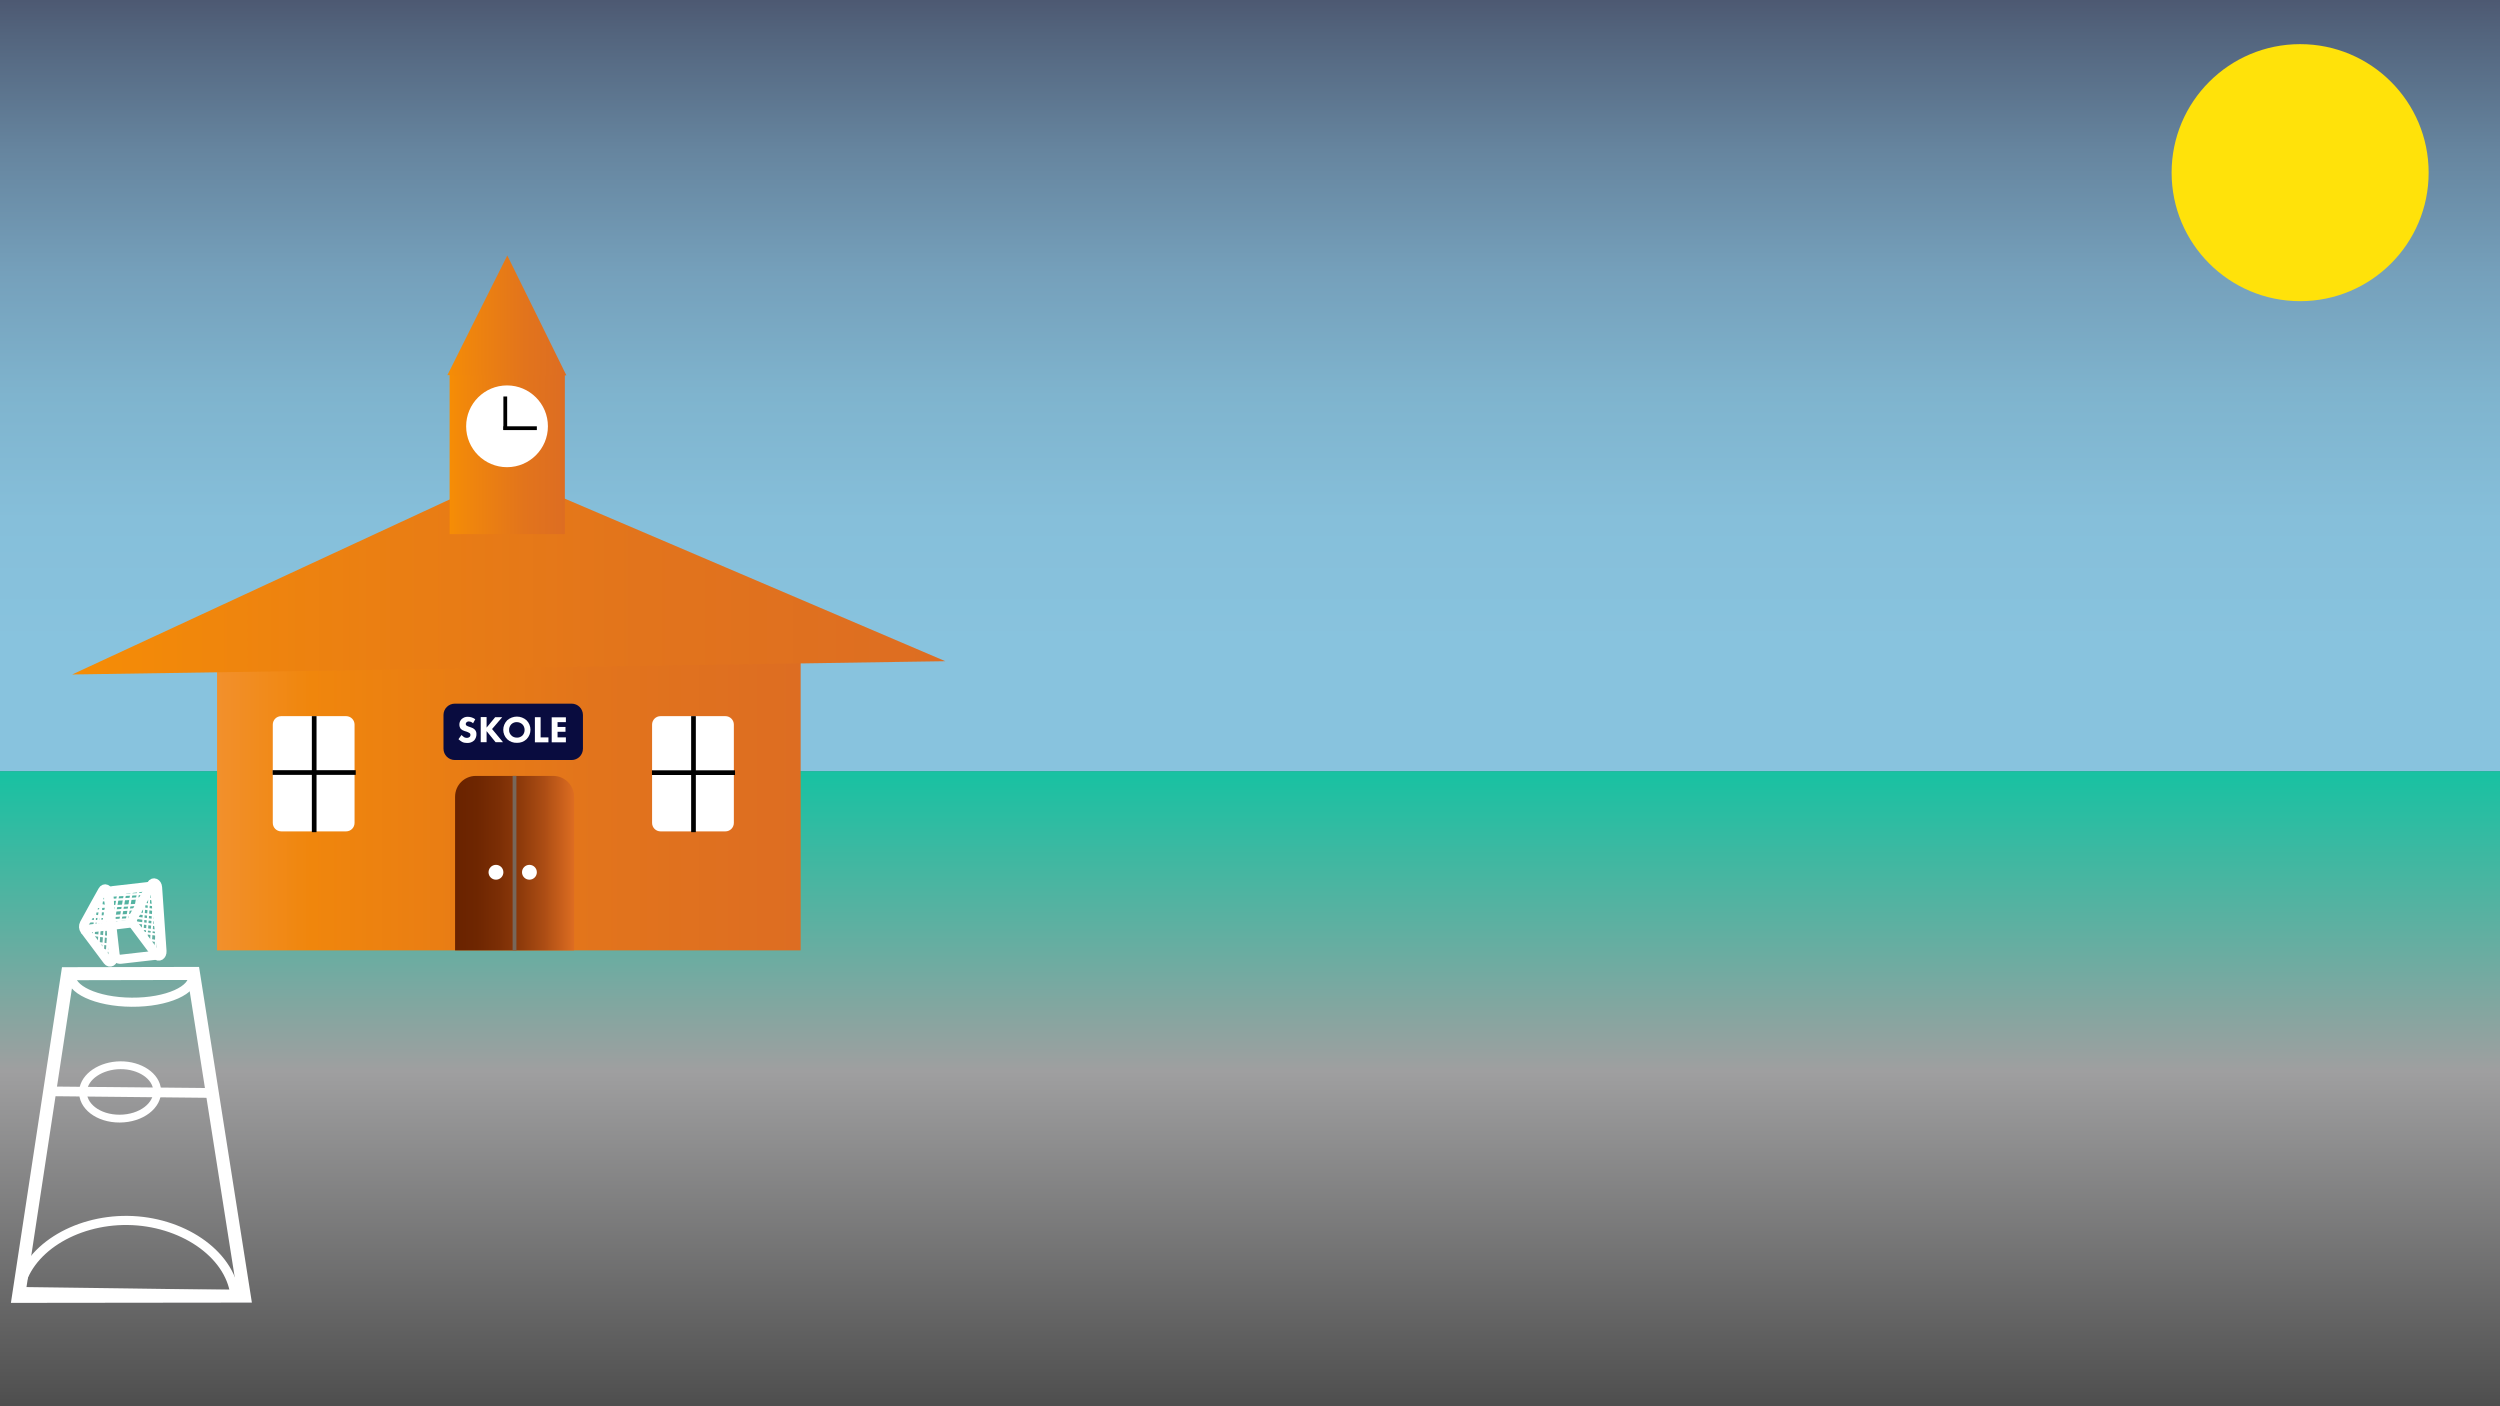 <?xml version="1.0" encoding="utf-8"?>
<!-- Generator: Adobe Illustrator 23.0.1, SVG Export Plug-In . SVG Version: 6.00 Build 0)  -->
<svg version="1.1" id="Layer_1" xmlns="http://www.w3.org/2000/svg" xmlns:xlink="http://www.w3.org/1999/xlink" x="0px" y="0px"
	 viewBox="0 0 1920 1080" style="enable-background:new 0 0 1920 1080;" xml:space="preserve">
<rect x="0" y="0" width="1920" height="1080" fill="#333333" stroke="none"/>
<style type="text/css">
	.st0{fill:url(#SVGID_1_);}
	.st1{fill:url(#SVGID_2_);}
	.st2{fill:url(#SVGID_3_);}
	.st3{fill:url(#SVGID_4_);}
	.st4{fill:url(#SVGID_5_);}
	.st5{fill:url(#SVGID_6_);}
	.st6{fill:url(#SVGID_7_);}
	.st7{fill:#77675A;}
	.st8{fill:#FFFFFF;}
	.st9{fill:#FFE20A;}
	.st10{fill:none;stroke:#FFFFFF;stroke-width:10;stroke-miterlimit:10;}
	.st11{fill:none;stroke:#FFFFFF;stroke-width:7;stroke-miterlimit:10;}
	.st12{fill:none;stroke:#FFFFFF;stroke-width:6;stroke-miterlimit:10;}
	.st13{fill:none;stroke:#FFFFFF;stroke-width:5;stroke-miterlimit:10;}
	.st14{fill:#090C3F;}
</style>
<title>game_background_final</title>
<linearGradient id="SVGID_1_" gradientUnits="userSpaceOnUse" x1="962.85" y1="-2" x2="962.85" y2="487.85" gradientTransform="matrix(1 0 0 -1 0 1080)">
	<stop  offset="0" style="stop-color:#4D4D4D"/>
	<stop  offset="6.000000e-02" style="stop-color:#575757"/>
	<stop  offset="0.53" style="stop-color:#9F9FA0"/>
	<stop  offset="1" style="stop-color:#17C2A2"/>
</linearGradient>
<rect y="592.2" class="st0" width="1925.7" height="489.8"/>
<linearGradient id="SVGID_2_" gradientUnits="userSpaceOnUse" x1="962.85" y1="487.85" x2="962.85" y2="1080" gradientTransform="matrix(1 0 0 -1 0 1080)">
	<stop  offset="0.161" style="stop-color:#88C3DE"/>
	<stop  offset="0.325" style="stop-color:#86BFDA"/>
	<stop  offset="0.486" style="stop-color:#7FB4CE"/>
	<stop  offset="0.646" style="stop-color:#75A0BB"/>
	<stop  offset="0.804" style="stop-color:#66859F"/>
	<stop  offset="0.961" style="stop-color:#52637C"/>
	<stop  offset="1" style="stop-color:#4D5972"/>
</linearGradient>
<rect class="st1" width="1925.7" height="592.2"/>
<linearGradient id="SVGID_3_" gradientUnits="userSpaceOnUse" x1="166.71" y1="467.17" x2="614.89" y2="467.17" gradientTransform="matrix(1 0 0 -1 0 1080)">
	<stop  offset="0" style="stop-color:#F2902C"/>
	<stop  offset="0.16" style="stop-color:#F0860C"/>
	<stop  offset="0.65" style="stop-color:#E2741C"/>
	<stop  offset="1" style="stop-color:#DD6D22"/>
</linearGradient>
<rect x="166.7" y="495.8" class="st2" width="448.2" height="234.1"/>
<linearGradient id="SVGID_4_" gradientUnits="userSpaceOnUse" x1="55.38" y1="639.185" x2="726" y2="639.185" gradientTransform="matrix(1 0 0 -1 0 1080)">
	<stop  offset="0" style="stop-color:#F68D05"/>
	<stop  offset="0.16" style="stop-color:#F0860C"/>
	<stop  offset="0.65" style="stop-color:#E2741C"/>
	<stop  offset="1" style="stop-color:#DD6D22"/>
</linearGradient>
<polygon class="st3" points="726,507.8 390.7,512.9 55.4,518 221.9,440.8 388.4,363.6 557.2,435.7 "/>
<linearGradient id="SVGID_5_" gradientUnits="userSpaceOnUse" x1="345.31" y1="731.225" x2="433.8" y2="731.225" gradientTransform="matrix(1 0 0 -1 0 1080)">
	<stop  offset="0" style="stop-color:#F68D05"/>
	<stop  offset="0.16" style="stop-color:#F0860C"/>
	<stop  offset="0.65" style="stop-color:#E2741C"/>
	<stop  offset="1" style="stop-color:#DD6D22"/>
</linearGradient>
<rect x="345.3" y="287.4" class="st4" width="88.5" height="122.8"/>
<linearGradient id="SVGID_6_" gradientUnits="userSpaceOnUse" x1="343.64" y1="837.745" x2="434.98" y2="837.745" gradientTransform="matrix(1 0 0 -1 0 1080)">
	<stop  offset="0" style="stop-color:#F68D05"/>
	<stop  offset="0.16" style="stop-color:#F0860C"/>
	<stop  offset="0.65" style="stop-color:#E2741C"/>
	<stop  offset="1" style="stop-color:#DD6D22"/>
</linearGradient>
<polygon class="st5" points="435,288.3 389.3,288.2 343.6,288.1 366.6,242.1 389.6,196.2 412.3,242.2 "/>
<linearGradient id="SVGID_7_" gradientUnits="userSpaceOnUse" x1="349.47" y1="417.125" x2="440.82" y2="417.125" gradientTransform="matrix(1 0 0 -1 0 1080)">
	<stop  offset="0" style="stop-color:#6A2300"/>
	<stop  offset="0.18" style="stop-color:#6E2601"/>
	<stop  offset="0.37" style="stop-color:#7B2E05"/>
	<stop  offset="0.56" style="stop-color:#8F3B0B"/>
	<stop  offset="0.75" style="stop-color:#AC4D14"/>
	<stop  offset="0.94" style="stop-color:#D1651E"/>
	<stop  offset="1" style="stop-color:#DD6D22"/>
</linearGradient>
<path class="st6" d="M365.5,595.9h59.4c8.8,0,16,7.2,16,16v118h-91.4v-118C349.5,603,356.6,595.9,365.5,595.9z"/>
<rect x="393.7" y="595.9" class="st7" width="2.9" height="134"/>
<circle class="st8" cx="380.9" cy="669.9" r="5.7"/>
<circle class="st8" cx="406.6" cy="669.9" r="5.7"/>
<circle class="st8" cx="389.4" cy="327.4" r="31.4"/>
<rect x="386.6" y="327.4" width="25.7" height="2.9"/>
<rect x="386.6" y="304.5" width="2.9" height="25.7"/>
<path class="st8" d="M507.3,550h49.8c3.6,0,6.5,2.9,6.5,6.5V632c0,3.6-2.9,6.5-6.5,6.5h-49.8c-3.6,0-6.5-2.9-6.5-6.5v-75.5
	C500.8,552.9,503.7,550,507.3,550z"/>
<g>
	<circle class="st9" cx="1766.5" cy="132.6" r="98.7"/>
</g>
<polygon class="st10" points="51.9,747.8 148.6,747.6 187.6,995.4 14.2,995.6 "/>
<polygon class="st8" points="168.1,843.2 33.2,841.8 34.5,834.4 167,835.7 "/>
<path class="st11" d="M97.3,993l-82.6-1.1v-0.2c5.2-31.8,42.5-54.9,83.4-54.4s78,24.8,82.3,56.9L97.3,993z"/>
<path class="st11" d="M101.3,748.8l46.7,0.3l0,0c1.5,11.1-19.6,20.8-46.9,20.6s-48-10.1-46.3-21.2L101.3,748.8z"/>
<path class="st12" d="M92,859.1c-16.6,0.1-29.2-9.8-28.2-21.4c0.9-11,13.8-19.5,28.7-19.6s27.6,8.3,28.2,19.3
	C121.4,849,108.6,859,92,859.1z"/>
<rect x="530.8" y="550" width="3.6" height="89.1"/>
<rect x="500.7" y="591.6" width="63.8" height="3.6"/>
<path class="st8" d="M216,550h49.8c3.6,0,6.5,2.9,6.5,6.5V632c0,3.6-2.9,6.5-6.5,6.5H216c-3.6,0-6.5-2.9-6.5-6.5v-75.5
	C209.5,552.9,212.4,550,216,550z"/>
<rect x="239.5" y="550" width="3.6" height="89.1"/>
<rect x="209.4" y="591.5" width="63.8" height="3.6"/>
<path class="st11" d="M86.7,684l27.9-3.2c2.1-0.2,4,1.3,4.3,3.4l5.1,45c0.2,2.1-1.3,4-3.4,4.3l-27.9,3.2c-2.1,0.2-4-1.3-4.3-3.4
	l-5.1-45C83.1,686.1,84.6,684.2,86.7,684z"/>
<path class="st11" d="M78.8,684c1.4-2.6,4.5-1.2,4.7,2.1l1.7,24.5l1.8,24.5c0.2,3.3-2.6,5.1-4.4,2.7l-7.1-9.5l-10.5-14
	c-1-1.4-1.1-3.2-0.3-4.8l8.4-15.3L78.8,684z"/>
<rect x="64.5" y="710.7" transform="matrix(0.993 -0.12 0.12 0.993 -84.734 15.038)" class="st13" width="36.1" height="1.2"/>
<path class="st11" d="M116.3,679.4c1.4-2.6,4.5-1.2,4.7,2.1l1.7,24.5l1.7,24.5c0.2,3.3-2.6,5.1-4.4,2.7l-7.1-9.5l-10.4-13.9
	c-1-1.4-1.1-3.2-0.3-4.8l8.4-15.3L116.3,679.4z"/>
<rect x="78" y="689.5" transform="matrix(0.999 -5.407881e-02 5.407881e-02 0.999 -37.196 6.079)" class="st8" width="31.5" height="1.7"/>
<rect x="79.7" y="686.1" transform="matrix(0.999 -5.407881e-02 5.407881e-02 0.999 -37.01 6.166)" class="st8" width="31.5" height="1.7"/>
<rect x="74.6" y="694.6" transform="matrix(0.999 -5.407881e-02 5.407881e-02 0.999 -37.477 5.902)" class="st8" width="31.5" height="1.7"/>
<rect x="72.9" y="698" transform="matrix(0.999 -5.407881e-02 5.407881e-02 0.999 -37.664 5.815)" class="st8" width="31.5" height="1.7"/>
<rect x="70.3" y="702.3" transform="matrix(0.999 -5.407881e-02 5.407881e-02 0.999 -37.898 5.683)" class="st8" width="31.5" height="1.7"/>
<rect x="67.7" y="705.7" transform="matrix(0.999 -5.407881e-02 5.407881e-02 0.999 -38.086 5.55)" class="st8" width="31.5" height="1.7"/>
<rect x="65" y="697" transform="matrix(0.169 -0.986 0.986 0.169 -620.485 659.565)" class="st8" width="31.9" height="1.7"/>
<rect x="60.8" y="697" transform="matrix(0.169 -0.986 0.986 0.169 -624.015 655.375)" class="st8" width="31.9" height="1.7"/>
<rect x="72.7" y="697" transform="matrix(0.169 -0.986 0.986 0.169 -614.116 667.121)" class="st8" width="31.9" height="1.7"/>
<rect x="78.2" y="696.7" transform="matrix(0.169 -0.986 0.986 0.169 -609.514 671.955)" class="st8" width="31.2" height="1.7"/>
<rect x="83.3" y="695.8" transform="matrix(0.169 -0.986 0.986 0.169 -604.425 676.291)" class="st8" width="31.2" height="1.7"/>
<rect x="88" y="695.3" transform="matrix(0.169 -0.986 0.986 0.169 -599.701 680.828)" class="st8" width="31.9" height="1.7"/>
<rect x="115.2" y="683.9" transform="matrix(0.135 -0.991 0.991 0.135 -583.838 712.247)" class="st8" width="1.7" height="13.2"/>
<rect x="113.5" y="688.2" transform="matrix(0.135 -0.991 0.991 0.135 -589.538 714.238)" class="st8" width="1.7" height="13.2"/>
<rect x="112.6" y="691.6" transform="matrix(0.135 -0.991 0.991 0.135 -593.658 716.346)" class="st8" width="1.7" height="13.2"/>
<rect x="112.6" y="695.9" transform="matrix(0.135 -0.991 0.991 0.135 -597.865 720.029)" class="st8" width="1.7" height="13.2"/>
<rect x="111.8" y="698.5" transform="matrix(0.135 -0.991 0.991 0.135 -602.061 722.279)" class="st8" width="1.7" height="14.9"/>
<rect x="111" y="701.1" transform="matrix(0.135 -0.991 0.991 0.135 -606.257 724.529)" class="st8" width="1.7" height="16.8"/>
<rect x="111.8" y="705.4" transform="matrix(0.135 -0.991 0.991 0.135 -609.741 729.05)" class="st8" width="1.7" height="16.8"/>
<rect x="114.4" y="708.8" transform="matrix(0.135 -0.991 0.991 0.135 -610.92 734.525)" class="st8" width="1.7" height="16.8"/>
<rect x="80.3" y="721.6" transform="matrix(0.135 -0.991 0.991 0.135 -653.031 711.815)" class="st8" width="1.7" height="16.8"/>
<rect x="77.8" y="716.5" transform="matrix(0.135 -0.991 0.991 0.135 -650.18 704.863)" class="st8" width="1.7" height="16.8"/>
<rect x="76.9" y="710.5" transform="matrix(0.135 -0.991 0.991 0.135 -645.008 698.868)" class="st8" width="1.7" height="16.8"/>
<rect x="73.5" y="704.5" transform="matrix(0.135 -0.991 0.991 0.135 -642.059 690.333)" class="st8" width="1.7" height="16.8"/>
<rect x="73.5" y="699.4" transform="matrix(0.135 -0.991 0.991 0.135 -636.993 685.91)" class="st8" width="1.7" height="16.8"/>
<rect x="73.3" y="695.9" transform="matrix(0.135 -0.991 0.991 0.135 -633.063 682.063)" class="st8" width="1.7" height="15.5"/>
<rect x="75" y="691.6" transform="matrix(0.135 -0.991 0.991 0.135 -627.363 680.072)" class="st8" width="1.7" height="15.5"/>
<rect x="76.7" y="688.3" transform="matrix(0.169 -0.986 0.986 0.169 -620.783 654.121)" class="st8" width="1.7" height="13.8"/>
<rect x="116.1" y="713.9" transform="matrix(0.135 -0.991 0.991 0.135 -614.505 740.647)" class="st8" width="1.7" height="16.8"/>
<rect x="56.8" y="707" transform="matrix(7.062704e-02 -0.998 0.998 7.062704e-02 -638.692 730.051)" class="st8" width="31.2" height="1.5"/>
<rect x="59.8" y="707.4" transform="matrix(7.062704e-02 -0.998 0.998 7.062704e-02 -635.176 734.534)" class="st8" width="33.7" height="1.5"/>
<rect x="63.2" y="711.6" transform="matrix(7.062704e-02 -0.998 0.998 7.062704e-02 -636.256 741.894)" class="st8" width="33.6" height="1.5"/>
<rect x="65.7" y="718.4" transform="matrix(7.062704e-02 -0.998 0.998 7.062704e-02 -640.673 750.768)" class="st8" width="33.7" height="1.5"/>
<rect x="93" y="704.8" transform="matrix(7.062704e-02 -0.998 0.998 7.062704e-02 -601.74 765.307)" class="st8" width="33.7" height="1.5"/>
<rect x="99.8" y="708.2" transform="matrix(7.062704e-02 -0.998 0.998 7.062704e-02 -598.827 775.268)" class="st8" width="33.6" height="1.5"/>
<rect x="96.4" y="704" transform="matrix(7.062704e-02 -0.998 0.998 7.062704e-02 -597.737 767.899)" class="st8" width="33.6" height="1.5"/>
<rect x="103.2" y="713.3" transform="matrix(7.062704e-02 -0.998 0.998 7.062704e-02 -600.746 783.407)" class="st8" width="33.6" height="1.5"/>
<path class="st14" d="M349.3,540.4H439c4.8,0,8.7,3.9,8.7,8.7V575c0,4.8-3.9,8.7-8.7,8.7h-89.7c-4.8,0-8.7-3.9-8.7-8.7v-25.9
	C340.6,544.3,344.5,540.4,349.3,540.4z"/>
<path class="st8" d="M363.3,555.5c-0.9-0.9-2-1.4-3.2-1.4c-0.7-0.1-1.4,0.2-1.9,0.7c-0.3,0.3-0.5,0.8-0.5,1.2c0,0.4,0.1,0.8,0.4,1.1
	c0.7,0.5,1.6,0.9,2.4,1.1l1.4,0.5c1,0.3,1.9,0.8,2.6,1.5c0.9,0.9,1.5,2.2,1.4,3.6c0.1,1.7-0.6,3.5-1.7,4.8c-1.5,1.4-3.4,2.1-5.5,2
	c-1.3,0-2.6-0.2-3.8-0.8c-1-0.6-2-1.3-2.8-2.1l2.3-3.2c0.5,0.5,1.1,1,1.8,1.5c0.7,0.5,1.6,0.7,2.4,0.7c0.7,0,1.4-0.2,2-0.7
	c0.5-0.4,0.7-1,0.7-1.6c0-0.5-0.2-1.1-0.7-1.4c-0.7-0.5-1.5-0.8-2.3-1.1l-1.6-0.5c-1-0.3-1.9-0.8-2.7-1.5c-0.8-0.9-1.2-2.1-1.2-3.3
	c-0.1-1.6,0.6-3.2,1.7-4.3c1.3-1.2,3-1.9,4.8-1.8c2.1,0,4.1,0.7,5.7,1.9L363.3,555.5z"/>
<path class="st8" d="M373.7,558.8l6.6-8h5.4l-7.8,9.1l8.4,10.1h-5.7l-6.9-8.5v8.5h-4.5v-19.3h4.5L373.7,558.8z"/>
<path class="st8" d="M404.4,553.2c4,4,4,10.5,0,14.5c0,0,0,0,0,0c-2,1.9-4.7,2.9-7.4,2.8c-2.8,0.1-5.5-0.9-7.5-2.8
	c-1.9-1.9-3-4.5-3-7.2c0-2.7,1.1-5.3,3-7.3C393.8,549.4,400.2,549.4,404.4,553.2L404.4,553.2z M392.7,556.2
	c-1.1,1.2-1.8,2.7-1.7,4.4c-0.1,1.6,0.6,3.2,1.8,4.3c1.1,1.1,2.6,1.6,4.1,1.6c1.6,0.1,3.1-0.5,4.3-1.6c1.1-1.1,1.7-2.7,1.7-4.3
	c0-1.6-0.6-3.2-1.7-4.3c-1.2-1.1-2.7-1.7-4.2-1.7C395.4,554.5,393.9,555.1,392.7,556.2L392.7,556.2z"/>
<path class="st8" d="M415.2,550.8v15.5h6v3.8h-10.4v-19.3H415.2z"/>
<path class="st8" d="M434.6,554.6h-6.4v3.7h6.1v3.7h-6.1v4.3h6.4v3.8h-10.9v-19.2h10.9L434.6,554.6z"/>
</svg>

